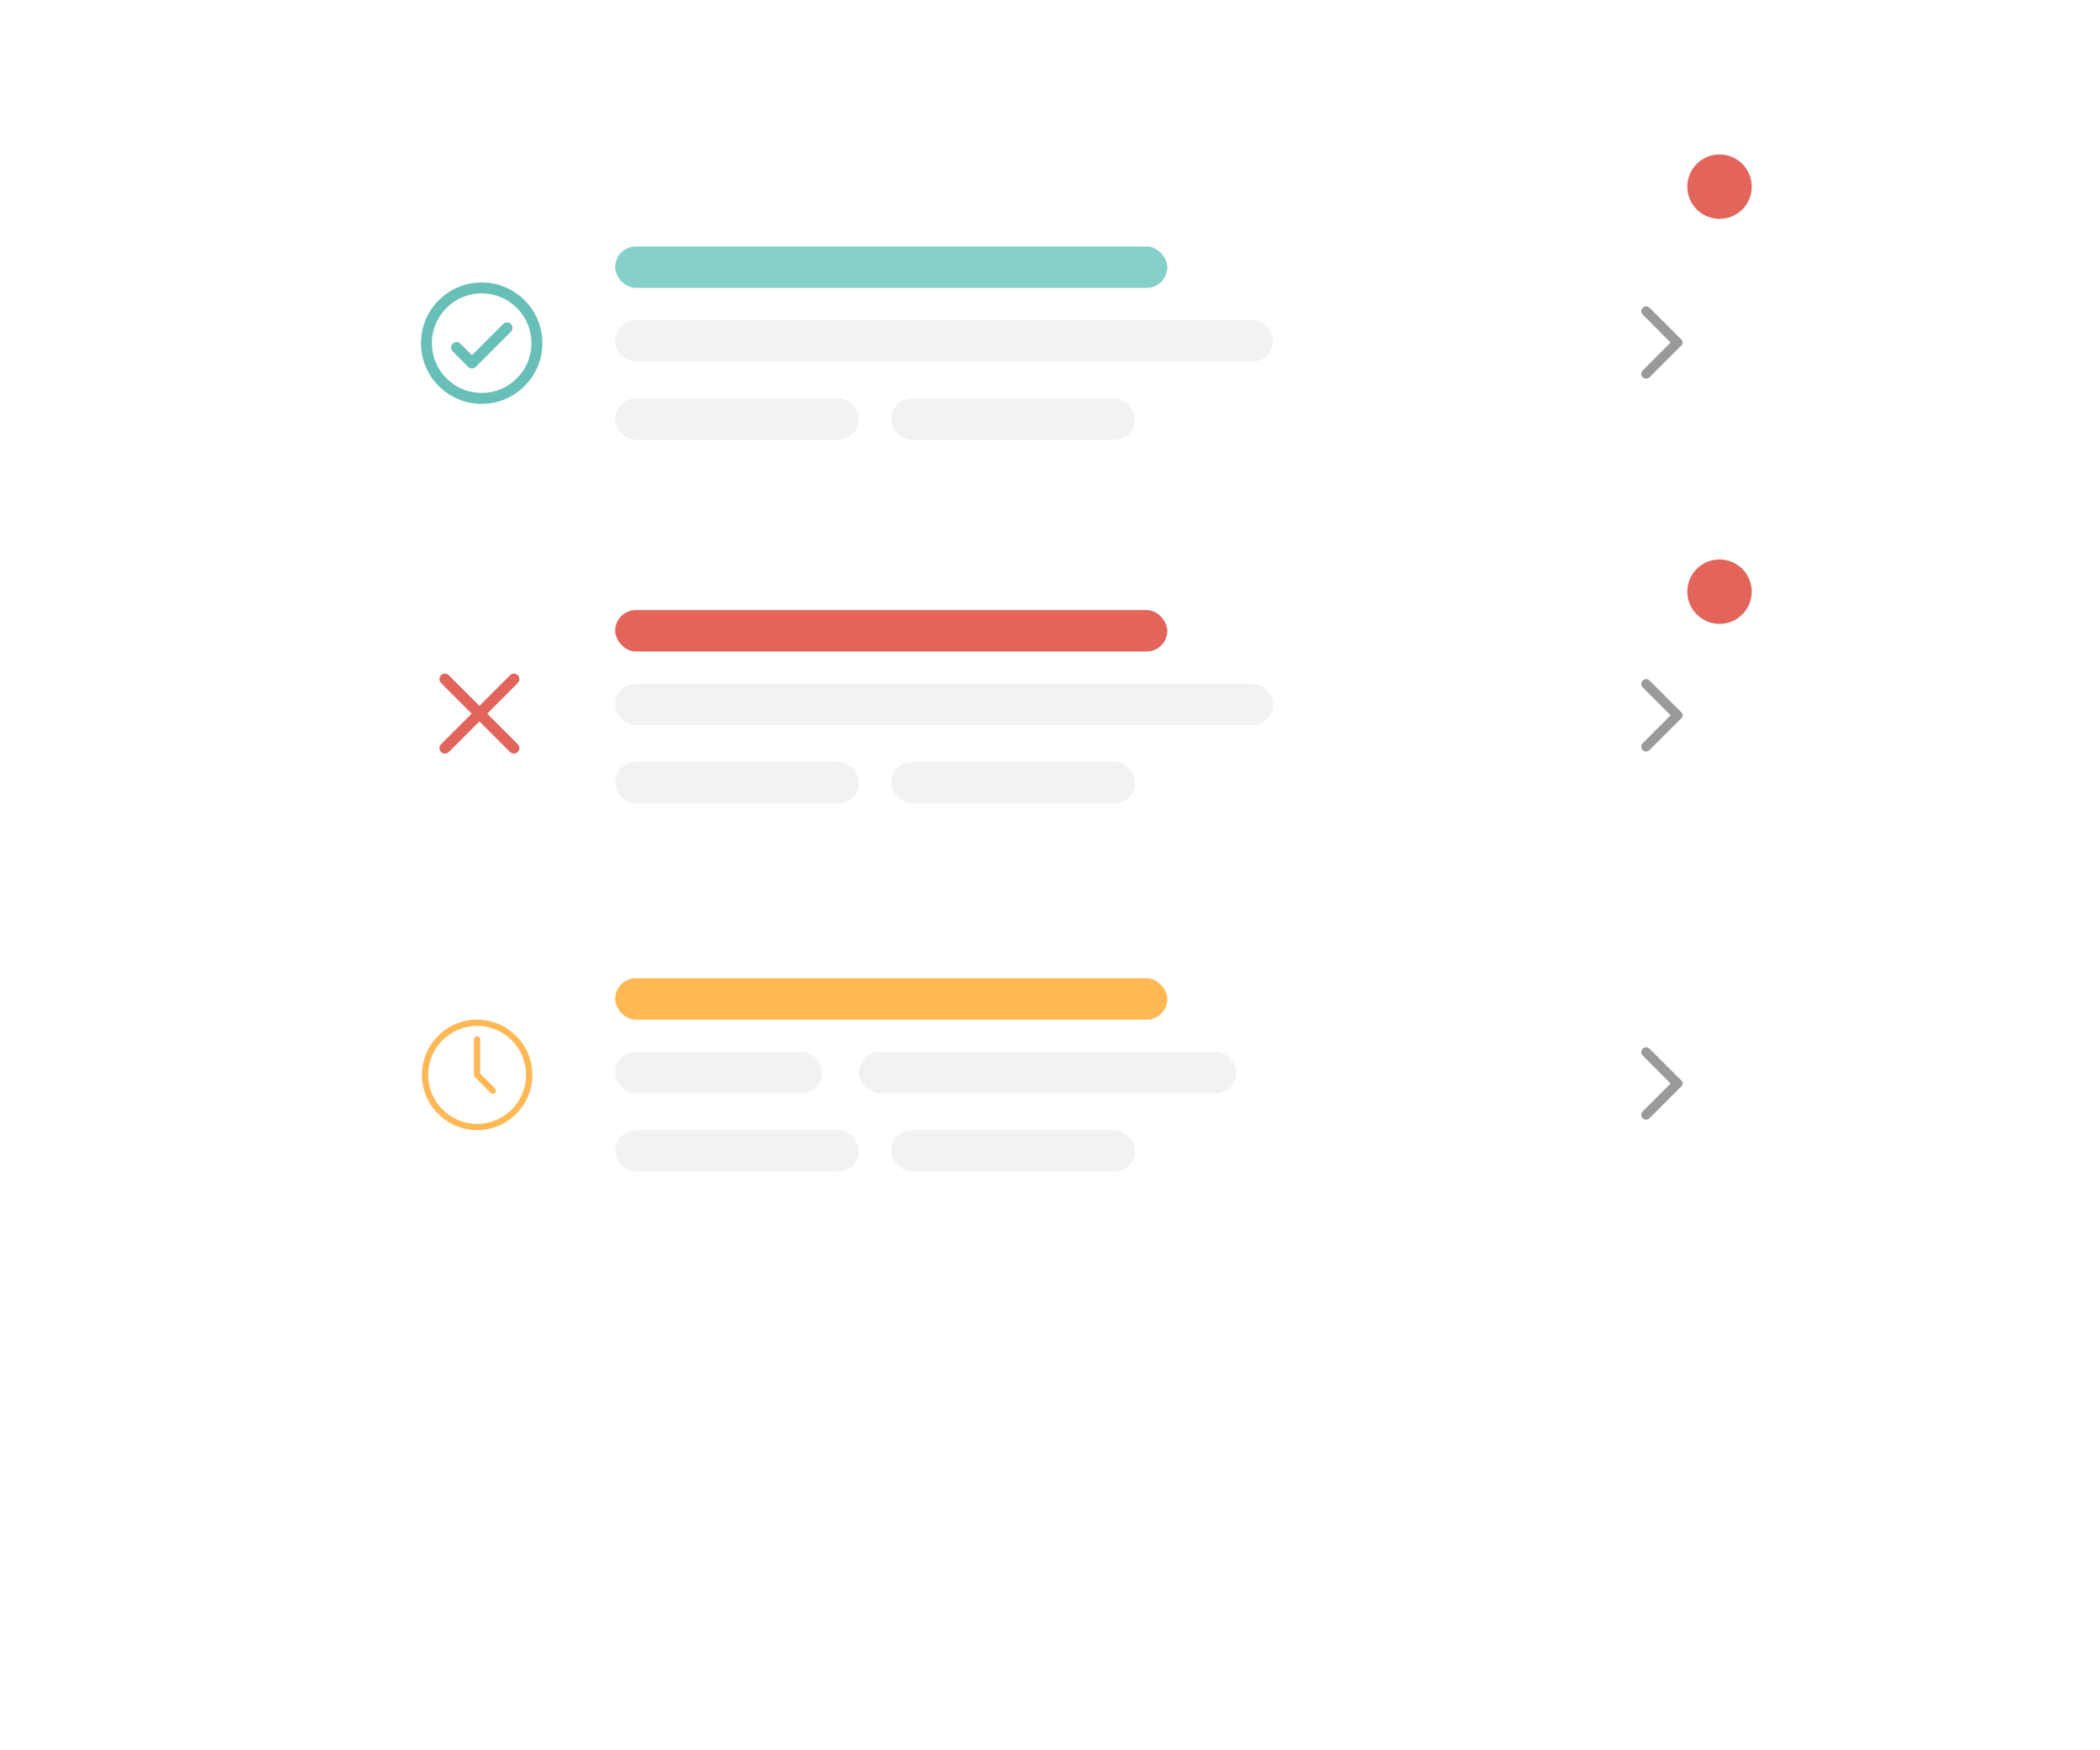 <svg width="192" height="160" viewBox="0 0 192 160" fill="none" xmlns="http://www.w3.org/2000/svg">
<g filter="url(#filter0_dd)">
<rect x="31" y="15.381" width="130" height="31.553" rx="15.777" fill="white"/>
</g>
<g filter="url(#filter1_dd)">
<rect x="31" y="84.378" width="130" height="27.767" rx="13.883" fill="white"/>
</g>
<g filter="url(#filter2_dd)">
<rect x="31" y="50.721" width="130" height="27.767" rx="13.883" fill="white"/>
</g>
<path d="M150.189 34.488C150.362 34.661 150.641 34.661 150.813 34.488L153.743 31.559C153.775 31.526 153.801 31.488 153.819 31.445C153.837 31.402 153.846 31.357 153.846 31.311C153.846 31.264 153.837 31.219 153.819 31.176C153.801 31.133 153.775 31.095 153.743 31.062L150.813 28.133C150.641 27.96 150.362 27.96 150.189 28.133C150.017 28.305 150.017 28.584 150.189 28.756L152.741 31.312L150.186 33.868C150.017 34.037 150.017 34.319 150.189 34.488V34.488Z" fill="#9B9A9A"/>
<path d="M150.189 102.222C150.362 102.394 150.641 102.394 150.813 102.222L153.743 99.292C153.775 99.26 153.801 99.221 153.819 99.178C153.837 99.136 153.846 99.09 153.846 99.044C153.846 98.998 153.837 98.952 153.819 98.909C153.801 98.867 153.775 98.828 153.743 98.795L150.813 95.866C150.641 95.693 150.362 95.693 150.189 95.866C150.017 96.039 150.017 96.317 150.189 96.49L152.741 99.046L150.186 101.601C150.017 101.77 150.017 102.052 150.189 102.222V102.222Z" fill="#9B9A9A"/>
<path d="M150.189 68.565C150.362 68.738 150.641 68.738 150.813 68.565L153.743 65.636C153.775 65.603 153.801 65.564 153.819 65.522C153.837 65.479 153.846 65.433 153.846 65.387C153.846 65.341 153.837 65.295 153.819 65.252C153.801 65.21 153.775 65.171 153.743 65.138L150.813 62.209C150.641 62.036 150.362 62.036 150.189 62.209C150.017 62.382 150.017 62.66 150.189 62.833L152.741 65.389L150.186 67.945C150.017 68.114 150.017 68.396 150.189 68.565V68.565Z" fill="#9B9A9A"/>
<path fill-rule="evenodd" clip-rule="evenodd" d="M43.624 93.212C40.84 93.212 38.575 95.477 38.575 98.261C38.575 101.045 40.84 103.309 43.624 103.309C46.408 103.309 48.672 101.045 48.672 98.261C48.672 95.477 46.408 93.212 43.624 93.212ZM43.621 102.738C41.153 102.738 39.145 100.73 39.145 98.261C39.145 95.793 41.153 93.784 43.621 93.784C46.091 93.784 48.099 95.793 48.099 98.261C48.099 100.73 46.091 102.738 43.621 102.738ZM45.266 99.908C45.377 99.797 45.377 99.615 45.266 99.504L43.904 98.142V95.013C43.904 94.856 43.776 94.728 43.618 94.728C43.461 94.728 43.333 94.856 43.333 95.013V98.261C43.333 98.337 43.363 98.41 43.416 98.463L44.862 99.908C44.918 99.964 44.991 99.992 45.064 99.992C45.137 99.992 45.21 99.964 45.266 99.908Z" fill="#FFB854"/>
<path fill-rule="evenodd" clip-rule="evenodd" d="M157.214 20.009C158.841 20.009 160.159 18.69 160.159 17.064C160.159 15.437 158.841 14.119 157.214 14.119C155.588 14.119 154.269 15.437 154.269 17.064C154.269 18.69 155.588 20.009 157.214 20.009Z" fill="#E2645A"/>
<path fill-rule="evenodd" clip-rule="evenodd" d="M157.214 57.032C158.841 57.032 160.159 55.714 160.159 54.087C160.159 52.461 158.841 51.142 157.214 51.142C155.588 51.142 154.269 52.461 154.269 54.087C154.269 55.714 155.588 57.032 157.214 57.032Z" fill="#E2645A"/>
<path d="M41.742 31.769L43.152 33.179L46.358 29.973" stroke="#68BFB7" stroke-linecap="round" stroke-linejoin="round"/>
<path d="M44.039 36.417C46.828 36.417 49.088 34.157 49.088 31.369C49.088 28.581 46.828 26.32 44.039 26.32C41.251 26.32 38.991 28.581 38.991 31.369C38.991 34.157 41.251 36.417 44.039 36.417Z" stroke="#68BFB7"/>
<path d="M40.678 62.08L46.989 68.39" stroke="#E2645A" stroke-linecap="round"/>
<path d="M46.989 62.08L40.679 68.39" stroke="#E2645A" stroke-linecap="round"/>
<rect x="56.243" y="22.533" width="50.485" height="3.786" rx="1.893" fill="#86D0CB"/>
<rect x="56.243" y="55.77" width="50.485" height="3.786" rx="1.893" fill="#E2645A"/>
<rect x="56.243" y="89.427" width="50.485" height="3.786" rx="1.893" fill="#FFB854"/>
<rect x="56.243" y="29.264" width="60.162" height="3.786" rx="1.893" fill="#F2F2F2"/>
<rect x="56.243" y="62.502" width="60.162" height="3.786" rx="1.893" fill="#F2F2F2"/>
<rect x="56.243" y="96.158" width="18.932" height="3.786" rx="1.893" fill="#F2F2F2"/>
<rect x="78.538" y="96.158" width="34.498" height="3.786" rx="1.893" fill="#F2F2F2"/>
<rect x="56.243" y="36.416" width="22.298" height="3.786" rx="1.893" fill="#F2F2F2"/>
<rect x="56.243" y="69.653" width="22.298" height="3.786" rx="1.893" fill="#F2F2F2"/>
<rect x="56.243" y="103.31" width="22.298" height="3.786" rx="1.893" fill="#F2F2F2"/>
<rect x="81.482" y="36.416" width="22.298" height="3.786" rx="1.893" fill="#F2F2F2"/>
<rect x="81.482" y="69.653" width="22.298" height="3.786" rx="1.893" fill="#F2F2F2"/>
<rect x="81.482" y="103.31" width="22.298" height="3.786" rx="1.893" fill="#F2F2F2"/>
<defs>
<filter id="filter0_dd" x="0" y="0.381" width="192" height="93.553" filterUnits="userSpaceOnUse" color-interpolation-filters="sRGB">
<feFlood flood-opacity="0" result="BackgroundImageFix"/>
<feColorMatrix in="SourceAlpha" type="matrix" values="0 0 0 0 0 0 0 0 0 0 0 0 0 0 0 0 0 0 127 0"/>
<feOffset dy="16"/>
<feGaussianBlur stdDeviation="15.5"/>
<feColorMatrix type="matrix" values="0 0 0 0 0.345 0 0 0 0 0.345 0 0 0 0 0.345 0 0 0 0.04 0"/>
<feBlend mode="normal" in2="BackgroundImageFix" result="effect1_dropShadow"/>
<feColorMatrix in="SourceAlpha" type="matrix" values="0 0 0 0 0 0 0 0 0 0 0 0 0 0 0 0 0 0 127 0"/>
<feOffset dy="3"/>
<feGaussianBlur stdDeviation="5"/>
<feColorMatrix type="matrix" values="0 0 0 0 0.345 0 0 0 0 0.345 0 0 0 0 0.345 0 0 0 0.1 0"/>
<feBlend mode="normal" in2="effect1_dropShadow" result="effect2_dropShadow"/>
<feBlend mode="normal" in="SourceGraphic" in2="effect2_dropShadow" result="shape"/>
</filter>
<filter id="filter1_dd" x="0" y="69.378" width="192" height="89.767" filterUnits="userSpaceOnUse" color-interpolation-filters="sRGB">
<feFlood flood-opacity="0" result="BackgroundImageFix"/>
<feColorMatrix in="SourceAlpha" type="matrix" values="0 0 0 0 0 0 0 0 0 0 0 0 0 0 0 0 0 0 127 0"/>
<feOffset dy="16"/>
<feGaussianBlur stdDeviation="15.5"/>
<feColorMatrix type="matrix" values="0 0 0 0 0.345 0 0 0 0 0.345 0 0 0 0 0.345 0 0 0 0.04 0"/>
<feBlend mode="normal" in2="BackgroundImageFix" result="effect1_dropShadow"/>
<feColorMatrix in="SourceAlpha" type="matrix" values="0 0 0 0 0 0 0 0 0 0 0 0 0 0 0 0 0 0 127 0"/>
<feOffset dy="3"/>
<feGaussianBlur stdDeviation="5"/>
<feColorMatrix type="matrix" values="0 0 0 0 0.345 0 0 0 0 0.345 0 0 0 0 0.345 0 0 0 0.1 0"/>
<feBlend mode="normal" in2="effect1_dropShadow" result="effect2_dropShadow"/>
<feBlend mode="normal" in="SourceGraphic" in2="effect2_dropShadow" result="shape"/>
</filter>
<filter id="filter2_dd" x="0" y="35.721" width="192" height="89.767" filterUnits="userSpaceOnUse" color-interpolation-filters="sRGB">
<feFlood flood-opacity="0" result="BackgroundImageFix"/>
<feColorMatrix in="SourceAlpha" type="matrix" values="0 0 0 0 0 0 0 0 0 0 0 0 0 0 0 0 0 0 127 0"/>
<feOffset dy="16"/>
<feGaussianBlur stdDeviation="15.5"/>
<feColorMatrix type="matrix" values="0 0 0 0 0.345 0 0 0 0 0.345 0 0 0 0 0.345 0 0 0 0.04 0"/>
<feBlend mode="normal" in2="BackgroundImageFix" result="effect1_dropShadow"/>
<feColorMatrix in="SourceAlpha" type="matrix" values="0 0 0 0 0 0 0 0 0 0 0 0 0 0 0 0 0 0 127 0"/>
<feOffset dy="3"/>
<feGaussianBlur stdDeviation="5"/>
<feColorMatrix type="matrix" values="0 0 0 0 0.345 0 0 0 0 0.345 0 0 0 0 0.345 0 0 0 0.1 0"/>
<feBlend mode="normal" in2="effect1_dropShadow" result="effect2_dropShadow"/>
<feBlend mode="normal" in="SourceGraphic" in2="effect2_dropShadow" result="shape"/>
</filter>
</defs>
</svg>
